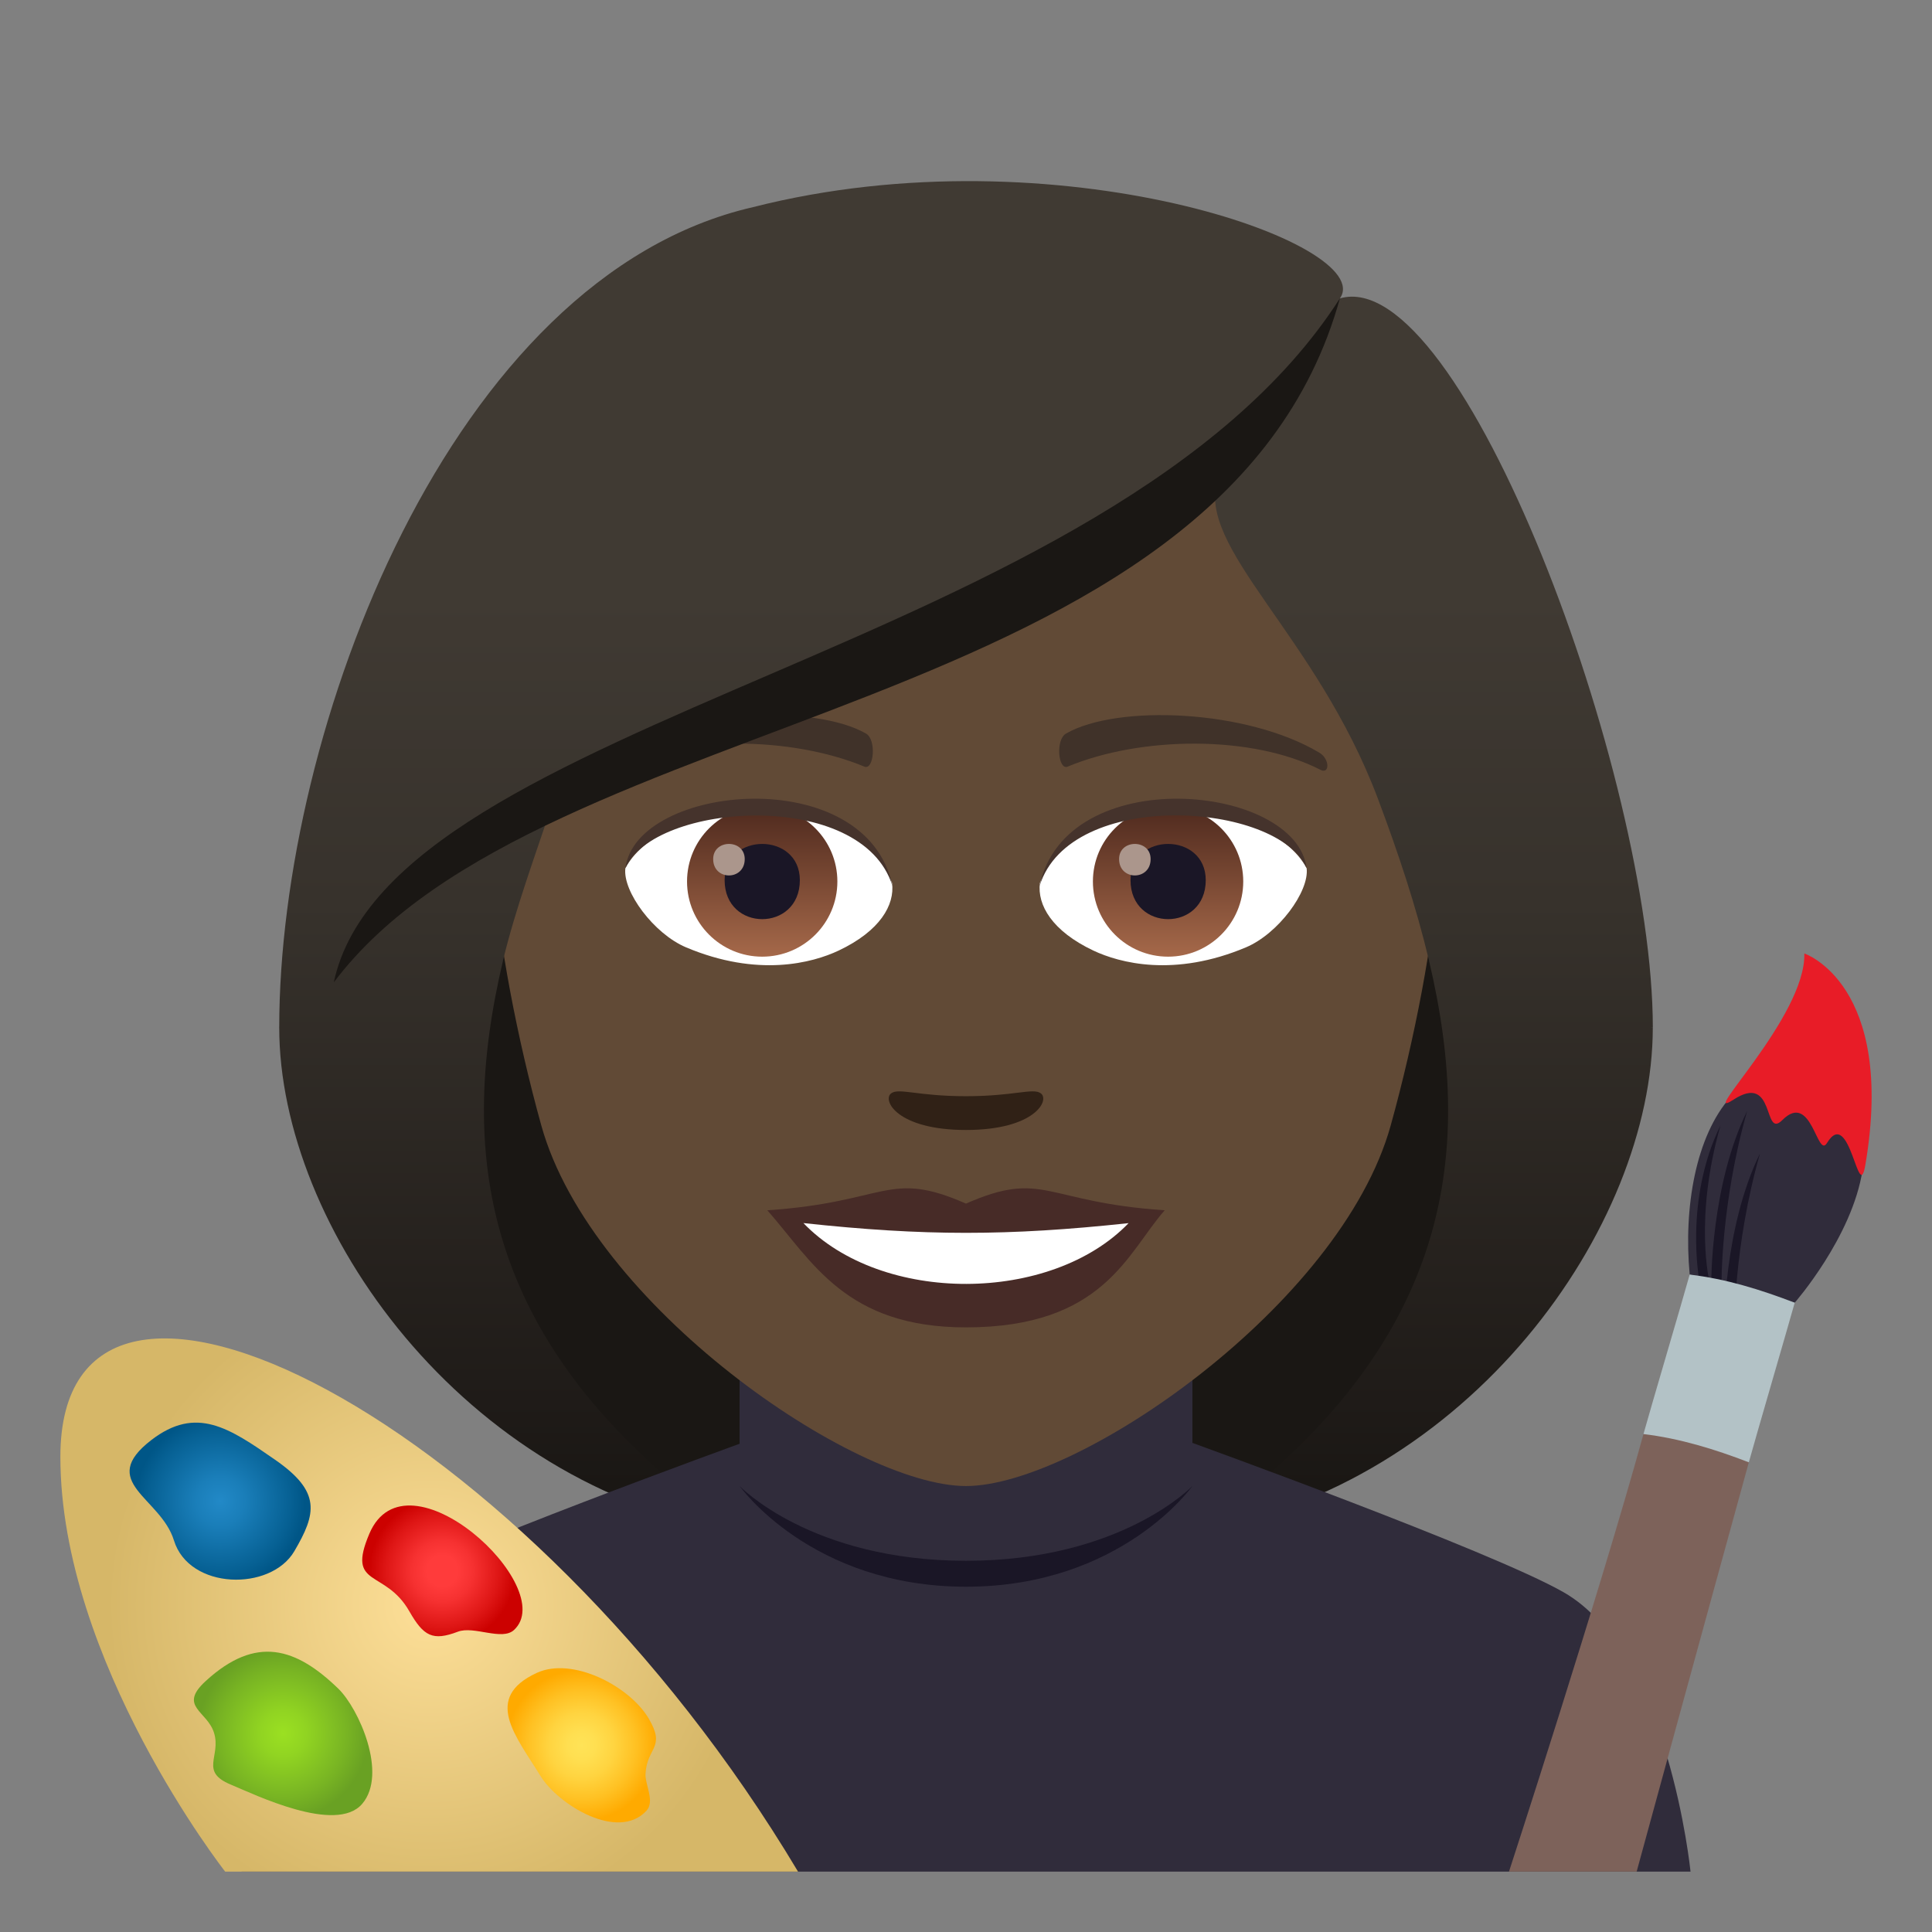 <?xml version="1.0" encoding="utf-8"?>
<!-- Generator: Adobe Illustrator 15.0.0, SVG Export Plug-In . SVG Version: 6.00 Build 0)  -->
<!DOCTYPE svg PUBLIC "-//W3C//DTD SVG 1.1//EN" "http://www.w3.org/Graphics/SVG/1.1/DTD/svg11.dtd">
<svg version="1.1" id="Layer_1" xmlns:x="http://ns.adobe.com/Extensibility/1.0/" xmlns:i="http://ns.adobe.com/AdobeIllustrator/10.0/" xmlns:graph="http://ns.adobe.com/Graphs/1.0/"
	 xmlns="http://www.w3.org/2000/svg" xmlns:xlink="http://www.w3.org/1999/xlink" xmlns:a="http://ns.adobe.com/AdobeSVGViewerExtensions/3.0/"
	 x="0px" y="0px" width="64px" height="64px" viewBox="0 0 64 64" enable-background="new 0 0 64 64" xml:space="preserve">
<rect x="0" y="0" width="64" height="64" fill="#808080" stroke="none"/>
<path fill="#1A1714" d="M39.583,50.742c15.168-6.066,13.65-20.475,13.65-20.475H10.766c0,0-1.516,14.409,13.648,20.475
	c0,0,3.035,0.76,7.584,0.76C36.55,51.502,39.583,50.742,39.583,50.742z"/>
<linearGradient id="SVGID_1_" gradientUnits="userSpaceOnUse" x1="47.167" y1="51.498" x2="47.167" y2="6.114">
	<stop  offset="0.05" style="stop-color:#1A1714"/>
	<stop  offset="0.112" style="stop-color:#1F1B18"/>
	<stop  offset="0.476" style="stop-color:#37322C"/>
	<stop  offset="0.7" style="stop-color:#403A33"/>
	<a:midPointStop  offset="0.05" style="stop-color:#1A1714"/>
	<a:midPointStop  offset="0.4" style="stop-color:#1A1714"/>
	<a:midPointStop  offset="0.7" style="stop-color:#403A33"/>
</linearGradient>
<path fill="url(#SVGID_1_)" d="M47.333,31.804c1.553,6.534,0.734,13-7.75,18.938c9.102-1.516,15.168-10.109,15.168-16.703
	L47.333,31.804z"/>
<linearGradient id="SVGID_2_" gradientUnits="userSpaceOnUse" x1="1763.979" y1="51.498" x2="1763.979" y2="6.114" gradientTransform="matrix(-1 0 0 1 1780.814 0)">
	<stop  offset="0.05" style="stop-color:#1A1714"/>
	<stop  offset="0.112" style="stop-color:#1F1B18"/>
	<stop  offset="0.476" style="stop-color:#37322C"/>
	<stop  offset="0.7" style="stop-color:#403A33"/>
	<a:midPointStop  offset="0.05" style="stop-color:#1A1714"/>
	<a:midPointStop  offset="0.4" style="stop-color:#1A1714"/>
	<a:midPointStop  offset="0.7" style="stop-color:#403A33"/>
</linearGradient>
<path fill="url(#SVGID_2_)" d="M16.667,31.804c-1.551,6.534-0.732,13,7.752,18.938C15.317,49.227,9.25,40.633,9.25,34.039
	L16.667,31.804z"/>
<path fill="#302C3B" d="M12.256,52.752c2.4-1.365,12.363-4.969,12.363-4.969h14.84c0,0,9.955,3.596,12.342,4.965
	C55.272,54.732,56.001,62,56.001,62H8C8,62,8.776,54.729,12.256,52.752z"/>
<path fill="#302C3B" d="M24.5,49.947c0,0,2.361,2.832,7.5,2.832c5.141,0,7.5-2.832,7.5-2.832v-8.035h-15V49.947z"/>
<path fill="#614A36" d="M32,8.277c-11.006,0-16.307,8.961-15.645,20.484c0.137,2.316,0.781,5.659,1.576,8.52
	C19.583,43.232,28.292,49.227,32,49.227c3.708,0,12.417-5.994,14.069-11.945c0.795-2.861,1.439-6.204,1.574-8.52
	C48.306,17.238,43.007,8.277,32,8.277z"/>
<path fill="#472B27" d="M31.999,39.871c-2.578-1.135-2.6-0.045-6.58,0.221c1.494,1.697,2.594,3.879,6.578,3.879
	c4.575,0,5.348-2.479,6.586-3.879C34.597,39.826,34.581,38.736,31.999,39.871z"/>
<path fill="#FFFFFF" d="M26.614,40.516c2.6,2.705,8.206,2.668,10.772,0.002C33.384,40.947,30.616,40.947,26.614,40.516z"/>
<path fill="#403229" d="M43.694,24.927c-2.391-1.424-6.68-1.6-8.377-0.629c-0.359,0.197-0.264,1.227,0.049,1.098
	c2.42-1.008,6.107-1.059,8.379,0.107C44.05,25.658,44.058,25.134,43.694,24.927z"/>
<path fill="#403229" d="M20.305,24.927c2.391-1.424,6.678-1.6,8.379-0.629c0.359,0.197,0.264,1.227-0.049,1.098
	c-2.422-1.008-6.105-1.061-8.381,0.107C19.95,25.658,19.944,25.134,20.305,24.927z"/>
<path fill="#302116" d="M34.474,36.215c-0.262-0.184-0.877,0.098-2.475,0.098c-1.598,0-2.211-0.281-2.473-0.098
	c-0.314,0.221,0.184,1.217,2.473,1.217C34.288,37.432,34.79,36.436,34.474,36.215z"/>
<path id="Path_3112_" fill="#FFFFFF" d="M29.551,29.251c0.094,0.727-0.4,1.59-1.77,2.238c-0.869,0.41-2.678,0.895-5.055-0.107
	c-1.066-0.449-2.104-1.848-2.01-2.621C22.004,26.333,28.346,25.978,29.551,29.251z"/>
<linearGradient id="Oval_1_" gradientUnits="userSpaceOnUse" x1="-424.58" y1="477.44" x2="-424.58" y2="478.199" gradientTransform="matrix(6.57 0 0 -6.57 2814.78 3168.528)">
	<stop  offset="0" style="stop-color:#A6694A"/>
	<stop  offset="1" style="stop-color:#4F2A1E"/>
	<a:midPointStop  offset="0" style="stop-color:#A6694A"/>
	<a:midPointStop  offset="0.5" style="stop-color:#A6694A"/>
	<a:midPointStop  offset="1" style="stop-color:#4F2A1E"/>
</linearGradient>
<circle id="Oval_476_" fill="url(#Oval_1_)" cx="25.249" cy="29.201" r="2.49"/>
<path id="Path_3111_" fill="#1A1626" d="M24.004,29.156c0,1.723,2.492,1.723,2.492,0C26.497,27.556,24.004,27.556,24.004,29.156z"/>
<path id="Path_3110_" fill="#AB968C" d="M23.625,28.458c0,0.723,1.045,0.723,1.045,0C24.67,27.789,23.625,27.789,23.625,28.458z"/>
<path id="Path_3109_" fill="#45332C" d="M29.563,29.347c-1.012-3.252-7.908-2.771-8.846-0.586
	C21.065,25.962,28.702,25.224,29.563,29.347z"/>
<path id="Path_3108_" fill="#FFFFFF" d="M34.448,29.251c-0.092,0.727,0.402,1.59,1.771,2.238c0.869,0.41,2.678,0.895,5.055-0.107
	c1.066-0.449,2.104-1.848,2.01-2.621C41.997,26.333,35.655,25.978,34.448,29.251z"/>
<linearGradient id="Oval_2_" gradientUnits="userSpaceOnUse" x1="-425.232" y1="477.44" x2="-425.232" y2="478.199" gradientTransform="matrix(6.57 0 0 -6.57 2832.511 3168.528)">
	<stop  offset="0" style="stop-color:#A6694A"/>
	<stop  offset="1" style="stop-color:#4F2A1E"/>
	<a:midPointStop  offset="0" style="stop-color:#A6694A"/>
	<a:midPointStop  offset="0.5" style="stop-color:#A6694A"/>
	<a:midPointStop  offset="1" style="stop-color:#4F2A1E"/>
</linearGradient>
<circle id="Oval_475_" fill="url(#Oval_2_)" cx="38.694" cy="29.201" r="2.49"/>
<path id="Path_3107_" fill="#1A1626" d="M37.45,29.156c0,1.723,2.492,1.723,2.492,0C39.942,27.556,37.45,27.556,37.45,29.156z"/>
<path id="Path_3106_" fill="#AB968C" d="M37.071,28.458c0,0.723,1.045,0.723,1.045,0C38.116,27.789,37.071,27.789,37.071,28.458z"/>
<path id="Path_3105_" fill="#45332C" d="M34.438,29.347c1.01-3.25,7.902-2.785,8.846-0.586C42.935,25.962,35.3,25.224,34.438,29.347
	z"/>
<linearGradient id="SVGID_3_" gradientUnits="userSpaceOnUse" x1="32.001" y1="51.501" x2="32.001" y2="6.114">
	<stop  offset="0.05" style="stop-color:#1A1714"/>
	<stop  offset="0.112" style="stop-color:#1F1B18"/>
	<stop  offset="0.476" style="stop-color:#37322C"/>
	<stop  offset="0.7" style="stop-color:#403A33"/>
	<a:midPointStop  offset="0.05" style="stop-color:#1A1714"/>
	<a:midPointStop  offset="0.4" style="stop-color:#1A1714"/>
	<a:midPointStop  offset="0.7" style="stop-color:#403A33"/>
</linearGradient>
<path fill="url(#SVGID_3_)" d="M44.386,9.884c1.258-1.793-9.387-5.582-19.438-3.023C14.909,9.16,9.25,24.201,9.25,34.039
	c0.898,0.713,6.396-1.064,7.416-2.235c0.416-1.721,1.072-3.492,1.684-5.328c7.539-4.365,16.071-5.393,21.993-10.617
	c-0.76,2.275,3.256,5.145,5.309,10.617c0.666,1.775,1.26,3.555,1.682,5.328c1.674,1.542,5.014,2.268,7.418,2.235
	C54.751,25.718,48.409,8.724,44.386,9.884z"/>
<path fill="#1A1714" d="M11.057,32.543c6.945-9.249,29.44-8.622,33.329-22.659C36.835,21.666,12.956,23.654,11.057,32.543z"/>
<path fill="#302C3B" d="M59.452,43.154l-3.479-0.932c-0.207-2.227,0.203-4.598,1.359-5.887c1.42-1.584,4.938-1.26,4.367,2.424
	C61.358,40.982,59.452,43.154,59.452,43.154z"/>
<path fill="#1A1626" d="M56.632,42.479l-0.342-0.076c0,0-0.502-2.668,0.703-5.121C56.108,40.387,56.632,42.479,56.632,42.479z"/>
<path fill="#1A1626" d="M57.028,42.564l-0.34-0.074c0,0-0.016-3.232,1.188-5.686C56.993,39.91,57.028,42.564,57.028,42.564z"/>
<path fill="#1A1626" d="M57.456,43.967l-0.342-0.076c0,0-0.014-3.23,1.189-5.684C57.419,41.311,57.456,43.967,57.456,43.967z"/>
<path fill="#E81C27" d="M59.771,31.585c0,0,3.037,1.014,2.021,7.006c-0.229,1.35-0.506-1.979-1.271-0.727
	c-0.326,0.537-0.506-1.736-1.479-0.76c-0.652,0.654-0.209-1.594-1.619-0.676C56.188,37.23,59.829,33.678,59.771,31.585z"/>
<path fill="#7D625A" d="M49.987,62c0,0,2.975-9.125,4.455-14.494c2.09-1.229,3.49,0.936,3.49,0.936
	C56.452,53.811,54.216,62,54.216,62H49.987z"/>
<path fill="#B3C2C6" d="M59.452,43.154c-0.238,0.855-1.285,4.434-1.52,5.287c-1.127-0.434-2.283-0.791-3.49-0.936
	c0.236-0.854,1.295-4.43,1.531-5.283C57.181,42.365,58.325,42.721,59.452,43.154z"/>
<radialGradient id="SVGID_4_" cx="14.218" cy="53.168" r="10.66" gradientUnits="userSpaceOnUse">
	<stop  offset="0" style="stop-color:#FDDF98"/>
	<stop  offset="1" style="stop-color:#D6B768"/>
	<a:midPointStop  offset="0" style="stop-color:#FDDF98"/>
	<a:midPointStop  offset="0.5" style="stop-color:#FDDF98"/>
	<a:midPointStop  offset="1" style="stop-color:#D6B768"/>
</radialGradient>
<path fill="url(#SVGID_4_)" d="M7.459,62C7.459,62,2,55.031,2,48.258C2,39.084,17.461,46.963,26.436,62H7.459z"/>
<radialGradient id="SVGID_5_" cx="14.654" cy="52.037" r="2.422" gradientUnits="userSpaceOnUse">
	<stop  offset="0.212" style="stop-color:#FF3B3B"/>
	<stop  offset="0.418" style="stop-color:#F63131"/>
	<stop  offset="0.771" style="stop-color:#DE1615"/>
	<stop  offset="1" style="stop-color:#CC0100"/>
	<a:midPointStop  offset="0.212" style="stop-color:#FF3B3B"/>
	<a:midPointStop  offset="0.588" style="stop-color:#FF3B3B"/>
	<a:midPointStop  offset="1" style="stop-color:#CC0100"/>
</radialGradient>
<path fill="url(#SVGID_5_)" d="M12.235,50.807c-0.768,1.811,0.518,1.15,1.328,2.574c0.471,0.824,0.773,0.986,1.602,0.672
	c0.535-0.205,1.461,0.311,1.861-0.057C18.551,52.592,13.473,47.893,12.235,50.807z"/>
<radialGradient id="SVGID_6_" cx="19.271" cy="57.815" r="2.507" gradientUnits="userSpaceOnUse">
	<stop  offset="0" style="stop-color:#FFE357"/>
	<stop  offset="0.184" style="stop-color:#FFDF51"/>
	<stop  offset="0.432" style="stop-color:#FFD440"/>
	<stop  offset="0.716" style="stop-color:#FFC123"/>
	<stop  offset="1" style="stop-color:#FFAA00"/>
	<a:midPointStop  offset="0" style="stop-color:#FFE357"/>
	<a:midPointStop  offset="0.642" style="stop-color:#FFE357"/>
	<a:midPointStop  offset="1" style="stop-color:#FFAA00"/>
</radialGradient>
<path fill="url(#SVGID_6_)" d="M21.409,59.99c0.299-0.316-0.047-0.867-0.025-1.236c0.051-0.885,0.682-0.85,0.105-1.826
	c-0.639-1.08-2.529-2.055-3.707-1.512c-1.797,0.832-0.695,2.088,0.125,3.42C18.487,59.777,20.458,61,21.409,59.99z"/>
<radialGradient id="SVGID_7_" cx="7.292" cy="49.727" r="2.807" gradientUnits="userSpaceOnUse">
	<stop  offset="0" style="stop-color:#2289C7"/>
	<stop  offset="0.291" style="stop-color:#1A7EB9"/>
	<stop  offset="0.842" style="stop-color:#066093"/>
	<stop  offset="1" style="stop-color:#005687"/>
	<a:midPointStop  offset="0" style="stop-color:#2289C7"/>
	<a:midPointStop  offset="0.564" style="stop-color:#2289C7"/>
	<a:midPointStop  offset="1" style="stop-color:#005687"/>
</radialGradient>
<path fill="url(#SVGID_7_)" d="M9.749,51.387c0.734-1.25,0.896-1.969-0.637-3.031c-1.525-1.059-2.611-1.797-4.1-0.652
	c-1.809,1.395,0.311,1.896,0.75,3.324C6.268,52.672,8.967,52.719,9.749,51.387z"/>
<radialGradient id="SVGID_8_" cx="9.378" cy="57.422" r="2.833" gradientUnits="userSpaceOnUse">
	<stop  offset="0" style="stop-color:#9BE022"/>
	<stop  offset="0.267" style="stop-color:#91D422"/>
	<stop  offset="0.747" style="stop-color:#78B423"/>
	<stop  offset="1" style="stop-color:#69A123"/>
	<a:midPointStop  offset="0" style="stop-color:#9BE022"/>
	<a:midPointStop  offset="0.576" style="stop-color:#9BE022"/>
	<a:midPointStop  offset="1" style="stop-color:#69A123"/>
</radialGradient>
<path fill="url(#SVGID_8_)" d="M11.206,55.938c-1.391-1.346-2.715-1.791-4.393-0.25c-0.924,0.848,0.057,0.986,0.279,1.721
	c0.236,0.775-0.49,1.275,0.551,1.707c0.787,0.326,3.49,1.65,4.355,0.639C12.85,58.76,11.885,56.596,11.206,55.938z"/>
<path fill="#1A1626" d="M32,51.703c-5.139,0-7.5-2.477-7.5-2.477s2.361,3.336,7.5,3.336c5.141,0,7.5-3.336,7.5-3.336
	S37.142,51.703,32,51.703z"/>
</svg>
